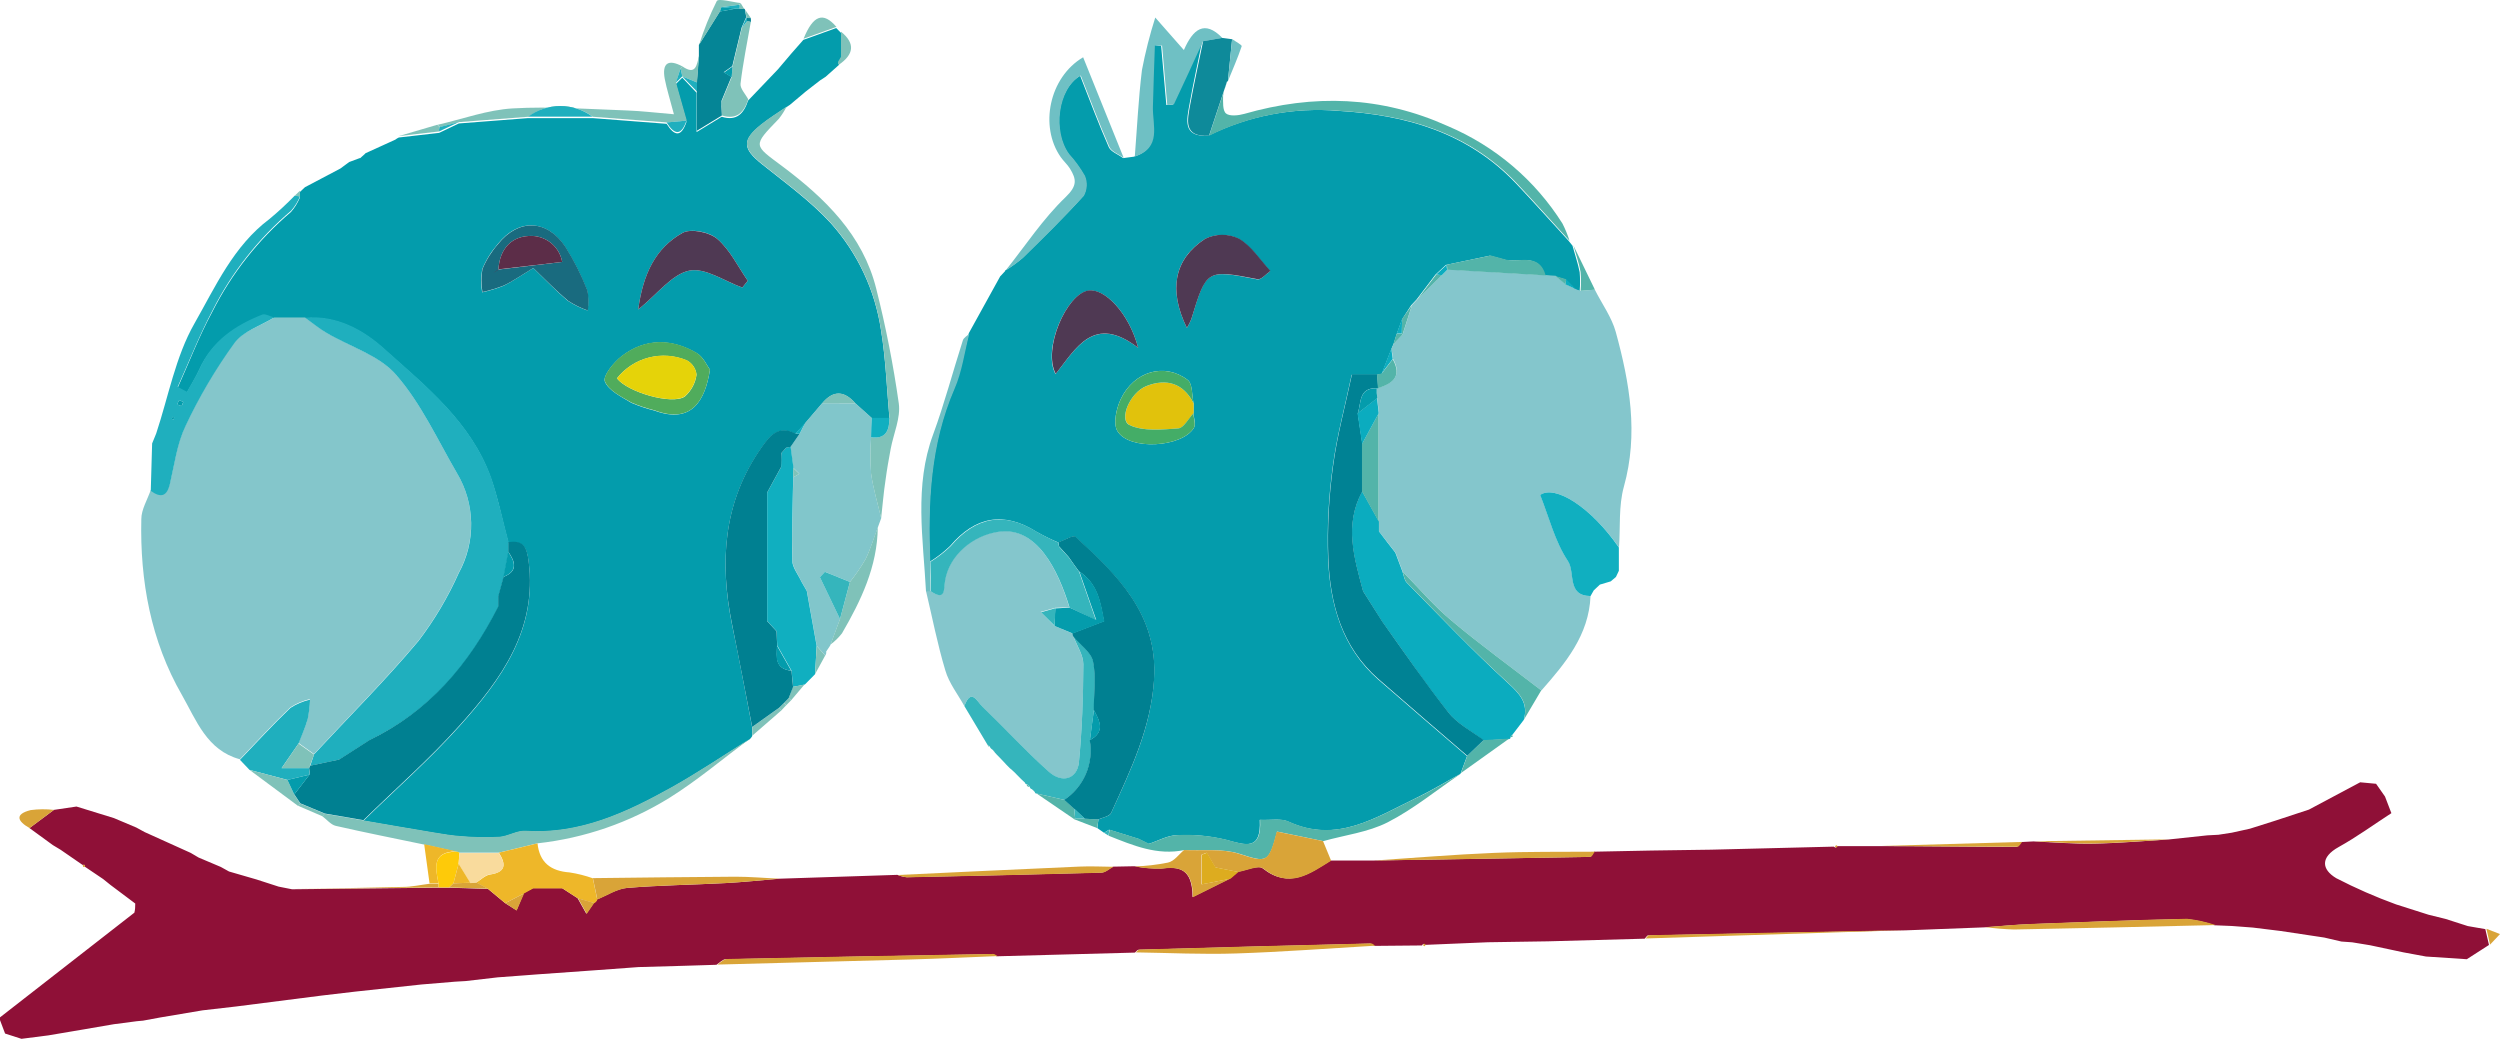 <svg width="154" height="64" viewBox="0 0 154 64" fill="none" xmlns="http://www.w3.org/2000/svg">
<g clip-path="url(#clip0)">
<path d="M51.69 3.989L50.857 4.731L50.518 4.951L49.636 5.636L48.658 6.458C48.593 6.506 48.525 6.55 48.455 6.59C47.926 6.954 47.375 7.288 46.877 7.688C45.691 8.646 45.744 9.16 46.926 10.109C48.376 11.268 49.91 12.376 51.157 13.729C52.822 15.581 53.904 17.88 54.269 20.34C54.564 22.128 54.626 23.956 54.789 25.766H53.705L52.7 24.866C52.012 24.061 51.32 24.026 50.633 24.866L49.605 26.074C49.403 26.289 49.196 26.513 48.993 26.724C47.97 26.201 47.446 26.82 46.917 27.572C44.554 30.924 44.312 34.601 45.096 38.489C45.537 40.593 45.925 42.697 46.335 44.806V45.346C46.294 45.415 46.245 45.479 46.189 45.535C44.576 46.541 42.994 47.609 41.341 48.536C38.559 50.082 35.699 51.418 32.367 51.203C31.842 51.172 31.304 51.532 30.767 51.572C29.988 51.611 29.207 51.598 28.43 51.532C27.853 51.493 27.276 51.396 26.703 51.299C25.266 51.062 23.824 50.807 22.387 50.561C24.371 48.62 26.469 46.783 28.316 44.718C30.872 41.867 33.098 38.814 32.565 34.614C32.45 33.709 32.239 33.296 31.313 33.437C30.956 32.119 30.692 30.744 30.233 29.448C29.012 26.017 26.213 23.794 23.622 21.487C22.365 20.358 20.703 19.427 18.773 19.607H16.873C16.635 19.55 16.353 19.374 16.168 19.449C14.484 20.112 13.052 21.074 12.271 22.801C12.051 23.284 11.764 23.741 11.504 24.211L10.936 23.912C11.645 22.339 12.258 20.723 13.082 19.203C14.27 16.85 15.919 14.759 17.931 13.052C18.158 12.79 18.341 12.494 18.473 12.174V11.826L18.786 11.532L20.968 10.381L21.51 9.981L22.158 9.74H22.189L22.484 9.476L22.511 9.441L24.353 8.602C24.419 8.549 24.492 8.505 24.569 8.47L27.051 8.185L28.267 7.605L32.53 7.275H36.497L41.063 7.627C41.548 8.404 41.967 8.461 42.288 7.508C42.068 6.732 41.849 5.954 41.632 5.175L42.029 4.784C42.324 5.096 42.623 5.404 42.91 5.716V8.136L44.457 7.192C45.378 7.477 45.824 6.994 46.079 6.199L47.917 4.275L48.746 3.299L49.486 2.456L51.51 1.727L51.809 2.03C51.809 2.544 51.809 3.062 51.809 3.58L51.646 3.875C51.651 3.916 51.667 3.955 51.69 3.989ZM39.313 19.067C40.521 18.091 41.389 16.896 42.456 16.672C43.435 16.47 44.629 17.322 45.727 17.713L46.062 17.296C45.453 16.417 44.968 15.394 44.184 14.717C43.695 14.278 42.553 14.063 42.042 14.348C40.384 15.275 39.613 16.883 39.313 19.067ZM32.851 16.51C33.614 17.243 34.258 17.924 34.972 18.526C35.354 18.773 35.763 18.976 36.193 19.128C36.261 18.72 36.253 18.303 36.17 17.898C35.806 16.959 35.353 16.058 34.817 15.205C33.68 13.5 31.921 13.448 30.656 15.042C30.255 15.504 29.931 16.028 29.7 16.593C29.62 17.061 29.62 17.54 29.7 18.008C30.151 17.908 30.593 17.772 31.022 17.604C31.56 17.344 32.032 17.006 32.851 16.51ZM43.734 22.774C43.562 22.546 43.333 21.997 42.923 21.755C41.38 20.855 39.772 20.819 38.313 21.931C37.815 22.309 37.123 23.161 37.259 23.499C37.488 24.066 38.286 24.444 38.899 24.817C39.361 25.015 39.839 25.175 40.327 25.296C42.602 26.135 43.435 24.685 43.734 22.774Z" fill="#039CAC"/>
<path d="M68.008 51.299L67.594 51.009C67.62 50.834 67.642 50.658 67.664 50.478C67.929 50.355 68.343 50.293 68.44 50.087C69.648 47.451 70.904 44.85 71.085 41.858C71.34 37.861 68.845 35.458 66.236 33.072C66.108 32.953 65.553 33.296 65.191 33.419C64.731 33.224 64.283 33.004 63.847 32.76C61.837 31.495 60.087 31.794 58.518 33.639C58.139 34.003 57.723 34.326 57.275 34.601C57.129 30.959 57.275 27.365 58.765 23.93C59.206 22.862 59.382 21.667 59.677 20.529L61.617 17.015L61.656 16.98L61.912 16.703V16.668C62.292 16.436 62.653 16.175 62.992 15.886C64.261 14.638 65.54 13.39 66.734 12.068C66.835 11.881 66.894 11.674 66.904 11.462C66.915 11.25 66.878 11.038 66.796 10.842C66.522 10.36 66.195 9.909 65.822 9.498C64.808 8.105 65.121 5.483 66.536 4.666C67.118 6.15 67.664 7.622 68.299 9.059C68.427 9.358 68.876 9.498 69.18 9.74L69.846 9.652C71.516 9.103 70.939 7.75 70.961 6.599C70.988 5.325 71.045 4.055 71.085 2.781L71.525 2.816L71.847 6.471L72.253 6.436C72.84 5.136 73.441 3.837 74.055 2.539C73.791 3.835 73.504 5.127 73.271 6.432C73.099 7.381 72.83 8.453 74.426 8.36C76.916 7.121 79.701 6.592 82.474 6.831C86.635 7.082 90.408 8.176 93.375 11.29C94.477 12.455 95.543 13.654 96.628 14.836L96.866 15.135C97.011 15.679 97.201 16.215 97.307 16.764C97.34 17.152 97.34 17.541 97.307 17.929C97.21 17.904 97.115 17.87 97.025 17.828C96.826 17.625 96.623 17.423 96.425 17.217L95.768 17.019L95.16 16.98C94.781 15.605 93.63 16.154 92.753 16.018L91.779 15.75L89.064 16.321L88.425 16.914L87.261 18.451L86.926 18.807L86.371 19.668C86.261 19.976 86.146 20.279 86.036 20.582L85.829 21.228C85.793 21.32 85.754 21.412 85.71 21.5L85.115 23.029L84.824 23.086H83.263C82.858 25.006 82.351 26.838 82.104 28.701C81.841 30.593 81.743 32.503 81.809 34.412C81.932 37.228 82.664 39.886 84.894 41.854C86.71 43.444 88.544 45.008 90.369 46.581L89.972 47.649L89.946 47.679C89.024 48.18 88.13 48.729 87.186 49.182C84.718 50.364 82.338 51.985 79.362 50.614C78.922 50.403 78.287 50.535 77.599 50.504C77.701 52.428 76.718 52.059 75.528 51.734C74.545 51.494 73.532 51.397 72.522 51.449C71.931 51.449 71.349 51.796 70.758 51.985L70.128 51.673L68.321 51.11L68.008 51.299ZM73.526 24.848C73.416 24.352 73.469 23.64 73.156 23.402C71.737 22.322 69.855 22.862 69.035 24.593C68.762 25.173 68.555 26.109 68.837 26.561C69.573 27.765 72.804 27.563 73.544 26.359C73.676 26.144 73.544 25.762 73.518 25.454L73.526 24.848ZM73.112 20.2C73.216 20.03 73.306 19.852 73.381 19.668C74.307 16.593 74.302 16.593 77.454 17.212C77.674 17.256 77.978 16.883 78.243 16.703C77.604 16.013 77.066 15.152 76.29 14.704C75.965 14.55 75.609 14.472 75.25 14.476C74.89 14.48 74.536 14.565 74.214 14.726C72.314 15.969 71.975 17.872 73.112 20.2ZM70.111 21.426C69.546 19.269 68.034 17.727 67.025 17.911C65.681 18.135 64.208 21.518 65.019 23.047C66.289 21.465 67.373 19.326 70.111 21.426Z" fill="#049CAC"/>
<path d="M8.331 55.657L6.797 54.506L6.356 54.151L5.236 53.395L5.201 53.276H5.082L3.738 52.349L3.257 52.059L1.816 51.009L3.319 49.889L4.712 49.683L7.017 50.394L8.392 50.974L8.908 51.255L11.747 52.538L12.232 52.824L13.602 53.404L14.109 53.685L15.806 54.177L17.164 54.616L17.988 54.779L27.002 54.682H27.659L30.061 54.757L31.119 55.635L31.82 56.075L32.261 55.011L32.82 54.708H34.623L35.58 55.328L36.117 56.286L36.58 55.613C36.624 55.593 36.664 55.564 36.696 55.528C36.728 55.492 36.752 55.449 36.765 55.403C37.383 55.157 37.986 54.748 38.621 54.695C40.64 54.528 42.672 54.506 44.7 54.397C45.793 54.339 46.903 54.221 47.974 54.129L55.278 53.891C55.459 53.965 55.649 54.013 55.842 54.036C59.84 53.953 63.838 53.865 67.836 53.751C68.083 53.751 68.321 53.514 68.563 53.386L69.886 53.36C70.423 53.465 70.969 53.512 71.517 53.5C72.605 53.364 73.456 53.465 73.46 55.258L75.761 54.115L76.233 53.702C76.762 53.619 77.498 53.263 77.784 53.492C79.398 54.761 80.654 53.83 81.959 53.008H84.603C89.046 52.938 93.49 52.863 97.933 52.784C98.021 52.784 98.105 52.573 98.193 52.464L101.719 52.393L105.421 52.34L112.963 52.152L113.065 52.222L113.14 52.121H115.784C118.592 52.121 121.404 52.165 124.216 52.169C124.309 52.169 124.406 51.976 124.498 51.87L125.257 51.831C126.495 51.884 127.743 51.993 128.981 51.967C130.52 51.941 132.067 51.804 133.587 51.712L135.976 51.457L136.651 51.422L137.475 51.295L138.59 51.049L140.146 50.557L142.231 49.871L145.387 48.189L146.366 48.281C146.551 48.545 146.731 48.808 146.917 49.068C147.044 49.41 147.177 49.748 147.309 50.091C146.229 50.79 145.184 51.554 144.06 52.178C142.936 52.802 142.994 53.549 143.915 54.098C145.106 54.713 146.335 55.252 147.595 55.71L149.596 56.347L150.646 56.606L152.016 57.046L153.096 57.234L153.321 58.21L151.955 59.088L149.442 58.922L148.063 58.667L145.995 58.227L144.898 58.047L144.232 57.999L143.174 57.753L140.49 57.349L138.775 57.138L137.488 57.041L136.422 56.997C135.85 56.804 135.259 56.674 134.658 56.611C131.463 56.677 128.272 56.804 125.08 56.927C124.133 56.962 123.189 57.059 122.242 57.125L117.393 57.309C112.104 57.412 106.814 57.516 101.525 57.621C101.454 57.621 101.388 57.753 101.318 57.823L95.345 57.986L91.651 58.043L87.768 58.205L87.667 58.139L87.596 58.24L84.661 58.267C84.573 58.219 84.489 58.126 84.401 58.126C79.649 58.243 74.896 58.369 70.141 58.504C70.062 58.504 69.987 58.618 69.912 58.68L61.387 58.908C61.304 58.86 61.215 58.772 61.127 58.776C55.653 58.87 50.18 58.974 44.708 59.088C44.514 59.088 44.325 59.312 44.131 59.431L42.139 59.493L39.335 59.572L36.642 59.769L33.116 60.02L32.371 60.077L30.665 60.204L28.686 60.433L28.025 60.472L25.962 60.644L21.889 61.083L19.795 61.329L14.563 61.997L12.47 62.238L9.86 62.678L8.816 62.871L8.432 62.906L7.017 63.091L4.452 63.53L2.975 63.78L1.322 63.991L0.313 63.666C0.194 63.35 0.075 63.029 -0.049 62.708L8.278 56.22C8.326 56.039 8.331 55.846 8.331 55.657Z" fill="#8F1037"/>
<path d="M16.891 19.554H18.79C19.231 19.866 19.672 20.218 20.113 20.49C21.558 21.342 23.361 21.874 24.393 23.069C25.931 24.826 26.945 27.071 28.144 29.127C28.697 30.054 28.999 31.108 29.019 32.187C29.039 33.266 28.777 34.331 28.258 35.277C27.597 36.764 26.764 38.169 25.777 39.464C23.745 41.885 21.497 44.13 19.341 46.449L18.385 45.764C18.579 45.259 18.826 44.767 18.953 44.248C19.032 43.857 19.079 43.461 19.095 43.062C18.665 43.16 18.256 43.333 17.887 43.572C16.811 44.6 15.806 45.698 14.775 46.77C12.747 46.225 12.091 44.362 11.209 42.816C9.292 39.486 8.617 35.787 8.705 31.982C8.705 31.381 9.08 30.788 9.283 30.19C9.891 30.629 10.279 30.546 10.464 29.751C10.746 28.547 10.905 27.273 11.429 26.179C12.269 24.393 13.274 22.688 14.431 21.087C14.973 20.402 16.08 20.068 16.891 19.554Z" fill="#84C6CB"/>
<path d="M97.078 17.814C97.168 17.857 97.263 17.89 97.36 17.916L98.241 17.845C98.682 18.724 99.281 19.537 99.533 20.455C100.388 23.578 100.939 26.724 100.031 29.979C99.7 31.165 99.819 32.474 99.731 33.727C98.016 31.258 95.795 29.839 94.882 30.489C95.433 31.881 95.795 33.366 96.593 34.561C97.06 35.269 96.504 36.692 97.977 36.718C97.875 39.126 96.438 40.843 94.948 42.535C93.102 41.111 91.215 39.741 89.43 38.247C88.337 37.333 87.407 36.231 86.406 35.216C86.256 34.825 86.106 34.434 85.965 34.043C85.622 33.603 85.278 33.164 84.938 32.725C84.938 32.523 84.938 32.316 84.938 32.114V25.437L84.833 24.51C84.833 24.308 84.806 24.101 84.797 23.899H84.885C85.816 23.613 86.384 23.143 85.802 22.093C85.776 21.883 85.745 21.654 85.719 21.461C85.763 21.373 85.802 21.281 85.838 21.188L86.406 20.591L86.988 18.776L87.323 18.421L88.817 16.94L89.161 16.598L95.222 16.949L95.83 16.988L96.447 17.503L97.078 17.814Z" fill="#84C6CC"/>
<path d="M59.404 43.493C59.003 42.768 58.461 42.087 58.232 41.296C57.747 39.688 57.429 38.036 57.041 36.402H57.319C58.245 37.026 58.113 36.283 58.201 35.747C58.461 34.157 59.937 32.953 61.511 32.734C63.83 32.404 65.147 35.04 65.87 37.408L64.989 37.443L64.107 37.694L64.962 38.559L66.069 39.025C66.077 39.1 66.1 39.173 66.135 39.24C66.346 39.807 66.739 40.369 66.734 40.931C66.734 42.948 66.655 44.964 66.461 46.968C66.364 48.009 65.421 48.286 64.592 47.534C63.19 46.26 61.886 44.898 60.528 43.554C60.193 43.216 59.823 42.346 59.404 43.493Z" fill="#84C6CC"/>
<path d="M52.7 24.843L53.705 25.744C53.705 26.144 53.674 26.539 53.661 26.939C53.608 27.68 53.608 28.425 53.661 29.166C53.789 30.098 54.071 31.007 54.282 31.921C54.216 32.11 54.146 32.299 54.075 32.488C53.828 33.142 53.634 33.806 53.321 34.443C53.035 34.934 52.714 35.403 52.36 35.848L50.818 35.225L50.509 35.554L51.748 38.133L51.166 39.701L51.131 39.78L50.893 40.136C50.9 40.179 50.898 40.223 50.889 40.265C50.879 40.307 50.861 40.347 50.835 40.382L50.311 39.789L49.703 36.402L49.372 35.827C49.174 35.387 48.816 34.948 48.803 34.508C48.764 32.808 48.834 31.104 48.865 29.404L49.24 29.184L48.865 28.819C48.808 28.38 48.746 27.941 48.689 27.523L49.257 26.724L49.61 26.038L50.637 24.835L52.7 24.843Z" fill="#81C6CB"/>
<path d="M85.952 34.043C86.098 34.434 86.248 34.825 86.393 35.216C86.477 35.444 86.499 35.734 86.658 35.892C88.703 37.966 90.708 40.079 92.855 42.043C93.613 42.733 94.155 43.295 93.869 44.34C93.626 44.657 93.384 44.969 93.146 45.285C93.12 45.297 93.098 45.316 93.081 45.339C93.064 45.362 93.053 45.389 93.049 45.417C93.051 45.43 93.05 45.444 93.046 45.457C93.042 45.47 93.036 45.482 93.027 45.492C93.018 45.503 93.008 45.511 92.995 45.517C92.983 45.523 92.97 45.526 92.956 45.527L91.392 45.614C90.642 45.039 89.743 44.582 89.188 43.857C87.755 42.06 86.472 40.149 85.132 38.282L83.96 36.415C83.409 34.372 82.783 32.33 83.912 30.265L84.943 32.119C84.943 32.325 84.943 32.532 84.943 32.734C85.282 33.177 85.609 33.612 85.952 34.043Z" fill="#0BACBF"/>
<path d="M16.891 19.554C16.058 20.068 14.973 20.402 14.436 21.136C13.279 22.736 12.274 24.441 11.434 26.227C10.909 27.321 10.751 28.595 10.469 29.799C10.284 30.599 9.896 30.678 9.287 30.238C9.314 29.263 9.345 28.288 9.371 27.317L9.622 26.702C10.376 24.426 10.812 21.97 11.98 19.923C13.272 17.656 14.383 15.148 16.604 13.487C17.147 13.036 17.665 12.556 18.156 12.051L18.482 12.095C18.35 12.415 18.167 12.711 17.94 12.973C15.928 14.68 14.279 16.771 13.091 19.124C12.285 20.644 11.654 22.26 10.945 23.833L11.513 24.132C11.773 23.662 12.06 23.205 12.28 22.722C13.06 20.995 14.484 20.033 16.177 19.37C16.371 19.321 16.653 19.497 16.891 19.554ZM11.293 24.76L11.037 24.65C11.002 24.734 10.918 24.839 10.945 24.901C10.971 24.962 11.099 24.98 11.183 25.015C11.231 24.94 11.258 24.848 11.293 24.76ZM10.623 25.678C10.603 25.718 10.591 25.761 10.588 25.806C10.588 25.806 10.654 25.832 10.689 25.845C10.71 25.806 10.724 25.762 10.729 25.718C10.729 25.718 10.663 25.691 10.623 25.678Z" fill="#1FAFBE"/>
<path d="M48.861 29.408C48.83 31.108 48.759 32.813 48.799 34.513C48.799 34.952 49.169 35.392 49.367 35.831L49.698 36.406L50.306 39.794C50.276 40.373 50.245 40.949 50.209 41.529L49.579 42.166L48.856 42.311C48.821 41.977 48.79 41.647 48.759 41.314C48.464 40.8 48.173 40.281 47.878 39.763L47.838 38.884L47.256 38.252C47.256 35.616 47.256 32.98 47.256 30.344L48.116 28.771C48.116 28.477 48.116 28.182 48.147 27.892L48.429 27.576C48.519 27.554 48.61 27.536 48.702 27.523C48.759 27.963 48.821 28.402 48.878 28.819L48.861 29.408Z" fill="#10AFC0"/>
<path d="M54.278 31.921C54.066 31.007 53.784 30.098 53.656 29.166C53.605 28.425 53.605 27.681 53.656 26.939C54.577 27.049 54.793 26.5 54.789 25.744C54.626 23.934 54.564 22.107 54.269 20.319C53.904 17.858 52.822 15.559 51.157 13.707C49.91 12.354 48.376 11.246 46.925 10.087C45.744 9.138 45.691 8.624 46.877 7.666C47.375 7.266 47.926 6.932 48.455 6.568C48.322 6.832 48.163 7.083 47.979 7.315C46.335 9.019 46.41 8.909 48.212 10.258C50.822 12.217 53.158 14.48 53.978 17.792C54.566 20.119 55.029 22.476 55.366 24.852C55.49 25.731 55.045 26.706 54.868 27.642C54.749 28.279 54.635 28.916 54.551 29.557C54.428 30.344 54.37 31.134 54.278 31.921Z" fill="#7FC2B9"/>
<path d="M22.383 50.535C23.82 50.781 25.261 51.036 26.698 51.273C27.271 51.37 27.849 51.466 28.426 51.506C29.203 51.572 29.983 51.585 30.762 51.545C31.3 51.506 31.838 51.145 32.362 51.176C35.694 51.392 38.555 50.056 41.336 48.51C42.998 47.583 44.581 46.515 46.185 45.509C44.55 46.722 42.989 48.048 41.266 49.129C38.792 50.668 36.002 51.632 33.103 51.95L30.722 52.525H28.298C28.239 52.483 28.168 52.462 28.095 52.464L26.121 52.024C24.309 51.646 22.489 51.286 20.681 50.873C20.382 50.803 20.135 50.486 19.862 50.285L19.994 50.126L22.383 50.535Z" fill="#7FC2B9"/>
<path d="M96.685 14.836C95.601 13.654 94.534 12.455 93.432 11.29C90.475 8.176 86.693 7.082 82.532 6.831C79.759 6.592 76.973 7.121 74.483 8.36L75.594 5.013C75.472 5.293 75.387 5.589 75.343 5.891C75.343 6.269 75.303 6.805 75.523 6.99C75.744 7.174 76.286 7.117 76.643 7.016C80.923 5.786 85.079 5.913 89.196 7.772C92.107 9.007 94.568 11.101 96.249 13.773C96.423 14.115 96.569 14.47 96.685 14.836Z" fill="#53B4A9"/>
<path d="M70.781 51.976C71.367 51.787 71.949 51.453 72.544 51.44C73.554 51.389 74.567 51.485 75.55 51.725C76.727 52.05 77.723 52.42 77.622 50.495C78.309 50.526 78.944 50.394 79.385 50.605C82.356 51.976 84.74 50.355 87.209 49.173C88.152 48.734 89.047 48.171 89.968 47.67C88.478 48.681 87.067 49.841 85.481 50.654C84.273 51.269 82.836 51.44 81.514 51.813L78.671 51.225C78.155 53.197 78.045 53.136 76.335 52.591C75.29 52.257 74.091 52.42 72.963 52.362C71.283 52.714 69.793 52.077 68.299 51.484C68.299 51.361 68.339 51.238 68.361 51.11L70.168 51.673L70.781 51.976Z" fill="#53B4A9"/>
<path d="M72.94 52.362C74.069 52.419 75.268 52.257 76.312 52.591C78.022 53.136 78.133 53.197 78.648 51.225L81.5 51.813L81.998 53.021C80.676 53.843 79.433 54.779 77.82 53.505C77.533 53.281 76.797 53.632 76.268 53.715L74.862 53.434C74.765 53.272 74.549 52.898 74.329 52.529L74.016 52.648V54.475L75.779 54.129L73.478 55.271C73.478 53.474 72.623 53.373 71.534 53.513C70.987 53.525 70.44 53.478 69.903 53.373C70.589 53.35 71.272 53.271 71.944 53.136C72.336 53.056 72.623 52.617 72.94 52.362Z" fill="#D9A438"/>
<path d="M59.404 43.493C59.823 42.346 60.193 43.216 60.528 43.541C61.886 44.859 63.173 46.247 64.592 47.521C65.421 48.277 66.355 47.996 66.461 46.954C66.655 44.951 66.725 42.935 66.734 40.918C66.734 40.356 66.346 39.794 66.135 39.227C66.576 39.732 67.228 40.184 67.343 40.747C67.541 41.705 67.391 42.737 67.387 43.734L67.14 45.593C67.266 46.292 67.184 47.014 66.905 47.668C66.625 48.322 66.16 48.88 65.566 49.274L63.86 48.883C63.847 48.886 63.832 48.885 63.819 48.882C63.805 48.878 63.793 48.872 63.782 48.863C63.771 48.854 63.762 48.843 63.756 48.831C63.75 48.818 63.746 48.805 63.746 48.791C63.694 48.721 63.632 48.66 63.561 48.611C63.527 48.603 63.496 48.585 63.473 48.559C63.45 48.533 63.436 48.5 63.433 48.466C63.379 48.405 63.318 48.35 63.252 48.303C63.224 48.306 63.195 48.297 63.173 48.279C63.151 48.261 63.136 48.235 63.133 48.206L62.908 47.996L62.829 47.916L62.608 47.693L62.525 47.605L62.287 47.385L62.216 47.332L61.969 47.082L61.912 47.016L61.687 46.779L61.608 46.695L61.388 46.471L61.299 46.374C61.256 46.3 61.201 46.233 61.136 46.177C61.053 46.131 60.99 46.056 60.96 45.966L60.845 45.904L59.404 43.493Z" fill="#35B5BC"/>
<path d="M97.968 36.718C96.496 36.692 97.051 35.269 96.584 34.561C95.786 33.366 95.425 31.881 94.874 30.489C95.799 29.839 98.021 31.258 99.722 33.727C99.722 34.205 99.722 34.68 99.722 35.159C99.661 35.286 99.599 35.413 99.542 35.541L99.22 35.813L98.554 36.011L98.175 36.367L97.977 36.718H97.968Z" fill="#10AFC0"/>
<path d="M69.22 9.727C68.92 9.502 68.471 9.344 68.339 9.046C67.708 7.609 67.162 6.137 66.575 4.652C65.16 5.474 64.848 8.097 65.861 9.485C66.235 9.896 66.561 10.347 66.835 10.829C66.918 11.025 66.955 11.237 66.944 11.449C66.933 11.661 66.875 11.868 66.774 12.055C65.579 13.373 64.301 14.625 63.032 15.873C62.693 16.162 62.332 16.423 61.952 16.655C63.164 15.135 64.248 13.478 65.641 12.143C66.368 11.444 66.315 11.049 65.91 10.386C65.751 10.131 65.513 9.924 65.341 9.678C64.019 7.789 64.623 4.767 66.721 3.528C67.563 5.61 68.391 7.671 69.22 9.727Z" fill="#6FC0C4"/>
<path d="M74.113 2.535C73.525 3.829 72.924 5.128 72.31 6.432L71.904 6.467L71.583 2.812L71.142 2.776C71.102 4.05 71.045 5.32 71.019 6.594C70.996 7.745 71.574 9.098 69.903 9.647C70.044 7.868 70.128 6.085 70.344 4.314C70.553 3.221 70.827 2.141 71.164 1.081L72.927 3.084C73.483 1.801 74.192 1.204 75.299 2.337L74.113 2.535Z" fill="#6FC0C4"/>
<path d="M30.731 52.525L33.111 51.95C33.235 53.136 33.931 53.658 35.091 53.742C35.577 53.817 36.055 53.938 36.519 54.102C36.611 54.541 36.699 54.981 36.792 55.42C36.778 55.466 36.754 55.509 36.722 55.545C36.69 55.582 36.651 55.611 36.607 55.631L35.606 55.345L34.65 54.726H32.847L32.292 55.029L31.123 55.635L30.066 54.757L29.338 54.366C29.62 54.194 29.881 53.926 30.176 53.874C31.19 53.72 31.172 53.224 30.731 52.525Z" fill="#EEB729"/>
<path d="M44.47 7.113L42.923 8.057V5.636V5.083C42.963 4.534 43.007 3.989 43.051 3.444V2.763L44.338 0.707L45.347 0.527H45.515H45.828L45.885 0.571C45.912 0.729 45.938 0.892 45.969 1.05L45.682 1.7C45.493 2.491 45.299 3.282 45.109 4.072L44.58 4.446L45.056 4.731L44.444 6.212V6.537L44.47 7.113Z" fill="#058596"/>
<path d="M41.645 5.092L42.306 7.429L41.081 7.543L36.514 7.192C35.942 6.765 35.246 6.535 34.531 6.535C33.816 6.535 33.12 6.765 32.547 7.192L28.285 7.521L27.095 7.833L26.958 7.688C28.497 7.332 30.044 6.766 31.582 6.678C33.927 6.541 36.294 6.726 38.635 6.805C39.516 6.836 40.398 6.946 41.513 7.038C41.27 6.111 41.072 5.496 40.949 4.863C40.772 3.897 41.151 3.616 42.037 4.09L41.923 4.213C41.826 4.503 41.729 4.797 41.645 5.092Z" fill="#7FC2B9"/>
<path d="M14.78 46.805C15.811 45.733 16.816 44.635 17.892 43.607C18.261 43.368 18.67 43.196 19.099 43.097C19.084 43.496 19.036 43.892 18.958 44.283C18.813 44.802 18.584 45.294 18.39 45.803L17.345 47.319H19.038C19.038 47.451 19.064 47.583 19.073 47.714L17.706 48.044L15.37 47.425L14.78 46.805Z" fill="#1FAFBE"/>
<path d="M44.188 59.418C44.382 59.299 44.572 59.08 44.766 59.075C50.24 58.955 55.713 58.851 61.185 58.763C61.273 58.763 61.361 58.847 61.445 58.895C59.682 58.965 57.919 59.053 56.155 59.102C52.171 59.207 48.177 59.317 44.188 59.418Z" fill="#D9A438"/>
<path d="M57.319 36.424H57.041C56.869 33.182 56.305 29.94 57.482 26.759C58.178 24.861 58.694 22.897 59.311 20.969C59.36 20.806 59.571 20.692 59.708 20.56C59.413 21.698 59.267 22.893 58.796 23.96C57.31 27.396 57.16 30.99 57.306 34.632C57.301 35.216 57.31 35.818 57.319 36.424Z" fill="#6FC0C4"/>
<path d="M74.113 2.535L75.276 2.337L75.898 2.416C75.81 3.295 75.726 4.147 75.638 5.013H75.585L74.474 8.36C72.861 8.453 73.152 7.381 73.319 6.432C73.562 5.114 73.848 3.822 74.113 2.535Z" fill="#0E8A9A"/>
<path d="M69.969 58.667C70.044 58.605 70.119 58.491 70.199 58.491C74.95 58.353 79.703 58.227 84.458 58.113C84.546 58.113 84.63 58.205 84.718 58.254C81.857 58.421 78.988 58.64 76.145 58.733C74.091 58.803 72.028 58.697 69.969 58.667Z" fill="#D9A438"/>
<path d="M101.375 57.81C101.446 57.74 101.512 57.608 101.582 57.608C106.872 57.494 112.161 57.39 117.451 57.296L101.375 57.81Z" fill="#D9A438"/>
<path d="M122.308 57.111C123.256 57.046 124.199 56.949 125.146 56.914C128.338 56.791 131.529 56.663 134.725 56.597C135.325 56.661 135.916 56.791 136.488 56.984C132.344 57.081 128.206 57.182 124.067 57.257C123.478 57.24 122.891 57.191 122.308 57.111Z" fill="#D9A438"/>
<path d="M93.873 44.332C94.16 43.286 93.617 42.724 92.859 42.034C90.713 40.079 88.707 37.966 86.662 35.884C86.503 35.725 86.481 35.444 86.397 35.207C87.398 36.222 88.328 37.325 89.421 38.238C91.206 39.732 93.093 41.103 94.94 42.526L93.873 44.332Z" fill="#53B4A9"/>
<path d="M98.241 52.464C98.153 52.573 98.069 52.78 97.981 52.784C93.538 52.866 89.095 52.941 84.652 53.008C87.112 52.846 89.567 52.639 92.026 52.538C94.098 52.45 96.17 52.481 98.241 52.464Z" fill="#D9A438"/>
<path d="M36.796 55.411C36.704 54.972 36.615 54.533 36.523 54.093C39.454 54.063 42.385 54.019 45.312 54.005C46.194 54.005 47.111 54.085 48.01 54.129C46.917 54.221 45.806 54.339 44.73 54.397C42.703 54.506 40.671 54.528 38.652 54.695C38.013 54.757 37.409 55.165 36.796 55.411Z" fill="#D9A438"/>
<path d="M68.59 53.395C68.347 53.522 68.109 53.751 67.862 53.76C63.865 53.874 59.867 53.962 55.869 54.045C55.675 54.022 55.485 53.973 55.305 53.9C59.034 53.724 62.763 53.544 66.492 53.382C67.21 53.351 67.889 53.386 68.59 53.395Z" fill="#D9A438"/>
<path d="M27.007 54.669L17.993 54.766C20.267 54.726 22.541 54.695 24.812 54.634C25.363 54.634 25.913 54.506 26.46 54.44H27.011C27.026 54.516 27.025 54.594 27.007 54.669Z" fill="#D9A438"/>
<path d="M124.565 51.862C124.472 51.967 124.375 52.165 124.283 52.16C121.471 52.16 118.658 52.134 115.851 52.112L124.565 51.862Z" fill="#D9A438"/>
<path d="M133.653 51.703C132.12 51.796 130.568 51.932 129.047 51.958C127.809 51.985 126.561 51.875 125.323 51.822L133.653 51.703Z" fill="#D9A438"/>
<path d="M51.161 39.701L51.743 38.133C51.949 37.374 52.153 36.613 52.356 35.849C52.709 35.403 53.031 34.934 53.317 34.443C53.625 33.819 53.824 33.125 54.071 32.488C54.044 34.9 53.044 36.986 51.867 39.012C51.664 39.272 51.427 39.505 51.161 39.701Z" fill="#7FC2B9"/>
<path d="M44.457 6.238C44.66 5.746 44.863 5.25 45.07 4.758L45.123 4.099C45.312 3.308 45.506 2.517 45.696 1.722L46.022 1.309C46.061 1.301 46.102 1.301 46.141 1.311C46.18 1.321 46.216 1.34 46.247 1.366C46.026 2.627 45.766 3.888 45.616 5.162C45.586 5.456 45.925 5.799 46.092 6.12C45.837 6.915 45.392 7.398 44.47 7.113C44.47 6.928 44.47 6.744 44.44 6.563C44.448 6.454 44.453 6.348 44.457 6.238Z" fill="#7FC2B9"/>
<path d="M14.612 62.005L19.844 61.338L14.612 62.005Z" fill="#D9A438"/>
<path d="M91.396 45.588L92.961 45.5L89.99 47.622L90.386 46.555L91.396 45.588Z" fill="#53B4A9"/>
<path d="M15.37 47.425L17.706 48.044C17.847 48.343 17.988 48.646 18.125 48.945L18.495 49.498L18.354 49.639L15.37 47.425Z" fill="#7FC2B9"/>
<path d="M27.011 54.418H26.46L26.129 52.002L28.104 52.441C26.592 52.477 26.826 53.461 27.011 54.418Z" fill="#EEB729"/>
<path d="M44.352 0.707L43.065 2.763C43.354 1.837 43.718 0.934 44.153 0.066C44.259 -0.119 45.123 0.136 45.639 0.189L45.537 0.294L44.44 0.439C44.404 0.526 44.374 0.616 44.352 0.707Z" fill="#7FC2B9"/>
<path d="M91.709 58.03L95.403 57.972L91.709 58.03Z" fill="#D9A438"/>
<path d="M105.488 52.34L101.785 52.393L105.488 52.34Z" fill="#D9A438"/>
<path d="M21.938 61.092L26.01 60.652L21.938 61.092Z" fill="#D9A438"/>
<path d="M61.643 17.006L59.704 20.521L61.643 17.006Z" fill="#6FC0C4"/>
<path d="M98.246 17.845L97.364 17.915C97.397 17.528 97.397 17.139 97.364 16.751C97.267 16.202 97.078 15.666 96.923 15.121L98.246 17.845Z" fill="#53B4A9"/>
<path d="M33.164 60.007L36.691 59.756L33.164 60.007Z" fill="#D9A438"/>
<path d="M39.393 59.559L42.196 59.479L39.393 59.559Z" fill="#D9A438"/>
<path d="M3.324 49.889L1.821 51.009C1.084 50.592 0.877 50.157 1.887 49.902C2.363 49.838 2.846 49.834 3.324 49.889Z" fill="#D9A438"/>
<path d="M63.86 48.883L65.566 49.274L66.183 49.823C66.183 50.017 66.21 50.21 66.227 50.403L66.17 50.46L63.86 48.883Z" fill="#53B4A9"/>
<path d="M9.909 62.673L12.518 62.234L9.909 62.673Z" fill="#D9A438"/>
<path d="M140.556 57.336L143.24 57.74L140.556 57.336Z" fill="#D9A438"/>
<path d="M51.523 1.656L49.499 2.385C50.095 0.927 50.707 0.707 51.523 1.656Z" fill="#7FC2B9"/>
<path d="M149.508 58.9L152.021 59.066L149.508 58.9Z" fill="#D9A438"/>
<path d="M4.5 63.539L7.066 63.099L4.5 63.539Z" fill="#D9A438"/>
<path d="M20.968 10.306L18.786 11.457L20.968 10.306Z" fill="#7FC2B9"/>
<path d="M7.022 50.394L4.716 49.683L7.022 50.394Z" fill="#D9A438"/>
<path d="M27.051 8.097L24.569 8.382L26.941 7.684L27.077 7.829C27.046 7.914 27.037 8.007 27.051 8.097Z" fill="#7FC2B9"/>
<path d="M75.638 5.004C75.726 4.125 75.81 3.273 75.898 2.407C76.105 2.557 76.511 2.768 76.489 2.847C76.242 3.576 75.929 4.292 75.638 5.004Z" fill="#6FC0C4"/>
<path d="M153.387 58.188L153.163 57.213L154 57.538C153.793 57.753 153.603 57.973 153.387 58.188Z" fill="#D9A438"/>
<path d="M146.062 58.214L148.129 58.654L146.062 58.214Z" fill="#D9A438"/>
<path d="M46.339 45.32C46.339 45.14 46.339 44.96 46.339 44.78L47.997 43.598L48.138 43.756L46.339 45.32Z" fill="#7FC2B9"/>
<path d="M142.297 49.863L140.212 50.548L142.297 49.863Z" fill="#D9A438"/>
<path d="M149.663 56.338L147.662 55.693L149.663 56.338Z" fill="#D9A438"/>
<path d="M30.714 60.191L32.419 60.064L30.714 60.191Z" fill="#D9A438"/>
<path d="M43.064 3.444C43.02 3.989 42.976 4.534 42.936 5.079L42.028 4.705L41.923 4.213L42.037 4.09C42.888 4.679 42.914 3.967 43.064 3.444Z" fill="#7FC2B9"/>
<path d="M24.353 8.514L22.511 9.353L24.353 8.514Z" fill="#7FC2B9"/>
<path d="M51.805 3.501C51.805 2.983 51.805 2.465 51.805 1.951C52.722 2.693 52.576 3.365 51.673 3.989C51.652 3.962 51.637 3.931 51.629 3.897C51.621 3.864 51.621 3.829 51.629 3.796L51.805 3.501Z" fill="#7FC2B9"/>
<path d="M1.371 64L3.024 63.789L1.371 64Z" fill="#D9A438"/>
<path d="M17.168 54.603L15.811 54.164L17.168 54.603Z" fill="#D9A438"/>
<path d="M152.082 57.01L150.712 56.571L152.082 57.01Z" fill="#D9A438"/>
<path d="M137.554 57.01L138.842 57.107L137.554 57.01Z" fill="#D9A438"/>
<path d="M50.209 41.524C50.245 40.944 50.275 40.369 50.306 39.789L50.831 40.382L50.209 41.524Z" fill="#7FC2B9"/>
<path d="M0 62.722C0.123 63.042 0.242 63.363 0.361 63.679C0.242 63.354 0.119 63.038 0 62.722Z" fill="#D9A438"/>
<path d="M67.651 50.478C67.651 50.658 67.607 50.834 67.581 51.009L66.157 50.46L66.214 50.403L66.818 50.434L67.651 50.478Z" fill="#53B4A9"/>
<path d="M19.87 50.285L18.354 49.634L18.495 49.498L20.003 50.126L19.87 50.285Z" fill="#7FC2B9"/>
<path d="M146.432 48.272L145.453 48.18L146.432 48.272Z" fill="#D9A438"/>
<path d="M138.656 51.04L137.541 51.286L138.656 51.04Z" fill="#D9A438"/>
<path d="M48.759 3.22L47.93 4.195L48.759 3.22Z" fill="#7FC2B9"/>
<path d="M48.658 6.436L49.636 5.614L48.658 6.436Z" fill="#7FC2B9"/>
<path d="M136.717 51.413L136.042 51.449L136.717 51.413Z" fill="#D9A438"/>
<path d="M144.298 57.986L144.964 58.034L144.298 57.986Z" fill="#D9A438"/>
<path d="M147.375 50.082C147.243 49.74 147.11 49.401 146.983 49.059L147.375 50.082Z" fill="#D9A438"/>
<path d="M48.834 42.311L49.557 42.166L48.733 43.137L48.583 43.005L48.834 42.311Z" fill="#7FC2B9"/>
<path d="M28.073 60.459L28.734 60.42L28.073 60.459Z" fill="#D9A438"/>
<path d="M8.912 51.255L8.397 50.974L8.912 51.255Z" fill="#D9A438"/>
<path d="M8.331 55.657C8.331 55.846 8.331 56.04 8.331 56.228C8.326 56.035 8.331 55.846 8.331 55.657Z" fill="#D9A438"/>
<path d="M6.383 54.151L6.823 54.506L6.383 54.151Z" fill="#D9A438"/>
<path d="M3.262 52.059L3.742 52.349L3.262 52.059Z" fill="#D9A438"/>
<path d="M12.236 52.824L11.751 52.538L12.236 52.824Z" fill="#D9A438"/>
<path d="M8.481 62.902L8.864 62.867L8.481 62.902Z" fill="#D9A438"/>
<path d="M14.114 53.685L13.607 53.404L14.114 53.685Z" fill="#D9A438"/>
<path d="M98.545 36.011L99.211 35.813L98.545 36.011Z" fill="#84C6CC"/>
<path d="M45.982 1.072C45.951 0.914 45.925 0.751 45.898 0.593L46.242 1.098C46.199 1.112 46.154 1.116 46.109 1.112C46.065 1.107 46.022 1.094 45.982 1.072Z" fill="#7FC2B9"/>
<path d="M9.622 26.697L9.371 27.312L9.622 26.697Z" fill="#84C6CB"/>
<path d="M22.158 9.665L21.51 9.907L22.158 9.665Z" fill="#7FC2B9"/>
<path d="M68.343 51.102C68.321 51.229 68.299 51.352 68.281 51.475C68.189 51.418 68.096 51.361 68.008 51.299L68.343 51.102Z" fill="#35B5BC"/>
<path d="M18.482 12.099L18.156 12.055L18.473 11.752C18.473 11.866 18.477 11.98 18.482 12.099Z" fill="#7FC2B9"/>
<path d="M22.484 9.388L22.189 9.652L22.484 9.388Z" fill="#7FC2B9"/>
<path d="M63.56 48.611C63.632 48.66 63.694 48.721 63.746 48.791L63.56 48.611Z" fill="#53B4A9"/>
<path d="M63.243 48.303C63.309 48.35 63.37 48.405 63.424 48.466C63.401 48.472 63.376 48.472 63.352 48.466C63.329 48.461 63.307 48.449 63.289 48.433C63.272 48.417 63.258 48.397 63.25 48.374C63.242 48.351 63.239 48.327 63.243 48.303Z" fill="#53B4A9"/>
<path d="M62.908 47.996L63.133 48.206L62.908 47.996Z" fill="#53B4A9"/>
<path d="M99.533 35.541C99.59 35.413 99.652 35.286 99.713 35.159C99.652 35.286 99.59 35.413 99.533 35.541Z" fill="#84C6CC"/>
<path d="M62.609 47.693L62.829 47.916L62.609 47.693Z" fill="#53B4A9"/>
<path d="M62.287 47.385L62.525 47.605L62.287 47.385Z" fill="#53B4A9"/>
<path d="M50.518 4.929L50.857 4.709L50.518 4.929Z" fill="#7FC2B9"/>
<path d="M61.969 47.082L62.216 47.332L61.969 47.082Z" fill="#53B4A9"/>
<path d="M61.687 46.779L61.912 47.016L61.687 46.779Z" fill="#53B4A9"/>
<path d="M87.654 58.227L87.724 58.126L87.826 58.192L87.759 58.293L87.654 58.227Z" fill="#D9A438"/>
<path d="M61.388 46.467L61.608 46.691L61.388 46.467Z" fill="#53B4A9"/>
<path d="M61.136 46.177C61.201 46.233 61.257 46.3 61.3 46.374L61.136 46.177Z" fill="#53B4A9"/>
<path d="M60.845 45.904L60.96 45.966L60.88 45.983L60.845 45.904Z" fill="#53B4A9"/>
<path d="M45.982 1.072C46.022 1.094 46.065 1.107 46.109 1.112C46.154 1.116 46.199 1.112 46.242 1.098C46.267 1.186 46.267 1.279 46.242 1.366C46.212 1.34 46.176 1.321 46.137 1.311C46.098 1.301 46.057 1.301 46.017 1.309C46.022 1.23 46.008 1.15 45.978 1.076L45.982 1.072Z" fill="#058596"/>
<path d="M61.921 16.694L61.665 16.971L61.921 16.694Z" fill="#6FC0C4"/>
<path d="M50.901 40.136L51.139 39.78L50.901 40.136Z" fill="#7FC2B9"/>
<path d="M5.095 53.281L5.214 53.276L5.245 53.39L5.122 53.404L5.095 53.281Z" fill="#D9A438"/>
<path d="M97.968 36.718L98.166 36.367L97.968 36.718Z" fill="#84C6CC"/>
<path d="M45.841 0.549H45.533C45.552 0.513 45.563 0.472 45.563 0.431C45.563 0.389 45.552 0.348 45.533 0.312L45.634 0.206C45.705 0.312 45.775 0.431 45.841 0.549Z" fill="#7FC2B9"/>
<path d="M93.053 45.408C93.058 45.38 93.069 45.353 93.085 45.33C93.102 45.307 93.124 45.289 93.15 45.276L93.181 45.395L93.053 45.408Z" fill="#53B4A9"/>
<path d="M48.433 43.44L48.133 43.756L47.992 43.598L48.292 43.304L48.433 43.44Z" fill="#7FC2B9"/>
<path d="M48.733 43.137L48.433 43.44L48.292 43.304L48.583 43.005L48.733 43.137Z" fill="#7FC2B9"/>
<path d="M113.201 52.121L113.131 52.222L113.03 52.151L113.104 52.059L113.201 52.121Z" fill="#D9A438"/>
<path d="M19.346 46.467C21.501 44.147 23.754 41.902 25.781 39.482C26.768 38.187 27.601 36.782 28.263 35.295C28.782 34.348 29.044 33.283 29.024 32.205C29.004 31.126 28.702 30.071 28.148 29.145C26.949 27.088 25.944 24.861 24.397 23.086C23.366 21.891 21.563 21.36 20.117 20.507C19.65 20.235 19.236 19.884 18.795 19.572C20.726 19.387 22.387 20.319 23.643 21.448C26.213 23.754 29.012 25.977 30.255 29.408C30.696 30.704 30.978 32.066 31.335 33.397C31.335 33.59 31.335 33.788 31.335 33.986L31.04 35.536C30.93 35.932 30.824 36.332 30.714 36.727V37.351C28.951 40.923 26.451 43.813 22.78 45.588L20.911 46.788L19.112 47.17L19.346 46.467Z" fill="#1FAFBE"/>
<path d="M19.09 47.17L20.888 46.788L22.757 45.588C26.407 43.831 28.897 40.923 30.691 37.351V36.727C30.802 36.332 30.907 35.932 31.018 35.536C31.939 35.172 31.723 34.596 31.313 33.986C31.313 33.788 31.313 33.59 31.313 33.397C32.239 33.256 32.45 33.669 32.565 34.574C33.098 38.788 30.872 41.841 28.316 44.679C26.469 46.743 24.371 48.58 22.387 50.522L20.007 50.113L18.499 49.485L18.129 48.931L19.077 47.701C19.077 47.569 19.055 47.438 19.042 47.306C19.055 47.259 19.071 47.214 19.09 47.17Z" fill="#008091"/>
<path d="M48.583 43.005L48.292 43.304L47.992 43.598L46.335 44.78C45.925 42.671 45.52 40.567 45.096 38.462C44.312 34.592 44.554 30.897 46.917 27.545C47.446 26.794 47.97 26.175 48.993 26.697C49.079 26.714 49.166 26.724 49.253 26.728L48.697 27.528C48.606 27.541 48.514 27.558 48.424 27.58L48.142 27.897C48.142 28.191 48.142 28.485 48.111 28.775L47.252 30.348C47.252 32.984 47.252 35.62 47.252 38.256L47.834 38.889L47.873 39.767C47.829 40.479 47.732 41.212 48.755 41.318C48.786 41.652 48.817 41.981 48.852 42.315L48.583 43.005Z" fill="#008091"/>
<path d="M39.313 19.067C39.613 16.87 40.384 15.275 42.042 14.348C42.553 14.063 43.695 14.3 44.184 14.717C44.968 15.394 45.453 16.417 46.062 17.296L45.727 17.713C44.629 17.322 43.434 16.47 42.456 16.672C41.389 16.896 40.521 18.091 39.313 19.067Z" fill="#4F3953"/>
<path d="M32.851 16.51C32.032 17.006 31.56 17.344 31.04 17.586C30.61 17.755 30.168 17.89 29.718 17.99C29.638 17.522 29.638 17.044 29.718 16.576C29.951 16.016 30.274 15.498 30.674 15.042C31.939 13.452 33.698 13.5 34.835 15.205C35.37 16.058 35.824 16.959 36.188 17.898C36.271 18.303 36.278 18.72 36.21 19.128C35.781 18.976 35.371 18.773 34.989 18.526C34.258 17.911 33.614 17.243 32.851 16.51ZM30.687 16.606L34.632 16.136C34.554 15.7 34.329 15.303 33.994 15.011C33.659 14.72 33.234 14.551 32.79 14.533C31.529 14.502 30.775 15.31 30.7 16.624L30.374 16.839L30.687 16.606Z" fill="#196B7F"/>
<path d="M43.734 22.774C43.435 24.685 42.602 26.135 40.327 25.278C39.839 25.157 39.361 24.997 38.899 24.799C38.286 24.444 37.488 24.066 37.259 23.482C37.123 23.143 37.815 22.291 38.313 21.913C39.772 20.802 41.398 20.837 42.923 21.738C43.333 21.997 43.562 22.546 43.734 22.774ZM38.004 23.306C38.635 24.141 41.398 24.966 42.187 24.426C42.58 24.078 42.835 23.601 42.906 23.082C42.885 22.898 42.82 22.723 42.716 22.57C42.612 22.417 42.473 22.291 42.311 22.203C41.571 21.891 40.748 21.829 39.97 22.029C39.192 22.228 38.501 22.677 38.004 23.306Z" fill="#50AC5C"/>
<path d="M32.529 7.187C33.102 6.761 33.798 6.53 34.513 6.53C35.228 6.53 35.924 6.761 36.497 7.187H32.529Z" fill="#1FAFBE"/>
<path d="M54.789 25.744C54.789 26.5 54.578 27.062 53.656 26.939C53.656 26.539 53.687 26.144 53.705 25.744H54.789Z" fill="#10AFC0"/>
<path d="M52.7 24.843H50.633C51.342 24.004 52.012 24.061 52.7 24.843Z" fill="#7FC2B9"/>
<path d="M41.063 7.543L42.289 7.429C41.967 8.378 41.548 8.321 41.063 7.543Z" fill="#1FAFBE"/>
<path d="M27.051 8.097C27.037 8.007 27.046 7.914 27.077 7.829L28.267 7.517L27.051 8.097Z" fill="#1FAFBE"/>
<path d="M42.028 4.705L42.936 5.079V5.636C42.623 5.325 42.324 5.017 42.028 4.705Z" fill="#1FAFBE"/>
<path d="M41.923 4.209L42.029 4.701L41.632 5.092L41.923 4.209Z" fill="#1FAFBE"/>
<path d="M49.253 26.728C49.165 26.724 49.078 26.714 48.993 26.697C49.195 26.478 49.403 26.258 49.605 26.047C49.486 26.258 49.372 26.5 49.253 26.728Z" fill="#10AFC0"/>
<path d="M51.805 3.501L51.646 3.796L51.805 3.501Z" fill="#1FAFBE"/>
<path d="M67.651 50.478L66.818 50.434L66.17 49.823L65.553 49.274C66.147 48.88 66.612 48.322 66.892 47.668C67.171 47.014 67.253 46.292 67.127 45.593C68.083 45.087 67.748 44.415 67.374 43.734C67.374 42.737 67.528 41.705 67.329 40.747C67.215 40.184 66.545 39.732 66.122 39.227C66.087 39.16 66.064 39.087 66.056 39.011L67.999 38.265C67.792 37.136 67.629 35.954 66.457 35.189C66.245 34.904 66.038 34.614 65.831 34.311L65.231 33.647C65.231 33.568 65.231 33.485 65.2 33.401C65.562 33.278 66.117 32.936 66.245 33.054C68.841 35.427 71.336 37.83 71.094 41.841C70.904 44.833 69.648 47.433 68.449 50.069C68.343 50.293 67.929 50.355 67.651 50.478Z" fill="#008091"/>
<path d="M91.396 45.588L90.386 46.555C88.562 44.982 86.728 43.418 84.912 41.828C82.664 39.859 81.932 37.202 81.826 34.386C81.76 32.477 81.859 30.566 82.122 28.674C82.369 26.812 82.876 24.98 83.281 23.06H84.841L84.894 23.912H84.806C83.682 23.881 83.859 24.817 83.638 25.459C83.731 26.087 83.828 26.715 83.92 27.343C83.92 28.319 83.92 29.294 83.92 30.269C82.792 32.325 83.418 34.368 83.969 36.42L85.146 38.282C86.468 40.149 87.79 42.06 89.201 43.857C89.747 44.573 90.647 45.03 91.396 45.588Z" fill="#008294"/>
<path d="M73.112 20.2C71.975 17.872 72.314 15.969 74.232 14.713C74.553 14.552 74.907 14.467 75.267 14.463C75.627 14.459 75.983 14.537 76.308 14.691C77.084 15.13 77.63 16.009 78.26 16.69C77.996 16.87 77.692 17.243 77.472 17.199C74.32 16.593 74.324 16.593 73.381 19.668C73.306 19.852 73.216 20.03 73.112 20.2Z" fill="#4F3953"/>
<path d="M70.111 21.426C67.373 19.317 66.289 21.456 65.033 23.029C64.222 21.5 65.694 18.117 67.038 17.893C68.034 17.735 69.546 19.277 70.111 21.426Z" fill="#4F3953"/>
<path d="M65.213 33.432C65.213 33.516 65.213 33.599 65.244 33.678C65.443 33.902 65.645 34.117 65.844 34.342C66.051 34.627 66.258 34.917 66.47 35.22C66.756 36.042 67.038 36.859 67.51 38.203L65.888 37.43C65.165 35.062 63.847 32.426 61.529 32.756C59.955 32.975 58.478 34.179 58.218 35.769C58.13 36.305 58.262 37.048 57.337 36.424C57.337 35.818 57.337 35.216 57.315 34.61C57.763 34.334 58.179 34.012 58.558 33.647C60.127 31.807 61.877 31.508 63.887 32.769C64.317 33.014 64.759 33.235 65.213 33.432Z" fill="#35B5BC"/>
<path d="M73.527 24.848V25.454C73.218 25.779 72.927 26.363 72.592 26.39C71.583 26.46 70.428 26.588 69.577 26.179C68.921 25.858 69.577 24.18 70.64 23.776C71.843 23.302 72.897 23.591 73.527 24.848Z" fill="#E1C20C"/>
<path d="M73.527 24.848C72.896 23.591 71.843 23.302 70.631 23.776C69.591 24.18 68.912 25.858 69.569 26.179C70.419 26.588 71.574 26.46 72.584 26.39C72.918 26.363 73.209 25.779 73.518 25.454C73.518 25.762 73.677 26.144 73.544 26.359C72.799 27.563 69.577 27.765 68.837 26.561C68.555 26.122 68.762 25.173 69.035 24.593C69.855 22.862 71.737 22.322 73.156 23.402C73.469 23.622 73.417 24.352 73.527 24.848Z" fill="#44AD67"/>
<path d="M95.213 16.966L89.148 16.615C89.148 16.514 89.148 16.409 89.117 16.308L91.832 15.736L92.806 16.004C93.684 16.154 94.834 15.591 95.213 16.966Z" fill="#53B4A9"/>
<path d="M84.877 23.916L84.824 23.064L85.115 23.007L85.794 22.128C86.376 23.183 85.807 23.622 84.877 23.916Z" fill="#53B4A9"/>
<path d="M88.808 16.958L87.314 18.438L88.478 16.901L88.808 16.958Z" fill="#53B4A9"/>
<path d="M86.979 18.79L86.397 20.604L86.349 20.56L86.371 19.642L86.979 18.79Z" fill="#53B4A9"/>
<path d="M85.793 22.111L85.115 22.989L85.71 21.461C85.723 21.689 85.767 21.9 85.793 22.111Z" fill="#0BACBF"/>
<path d="M92.806 16.004L91.832 15.736L92.806 16.004Z" fill="#0BACBF"/>
<path d="M96.438 17.52L95.821 17.006L96.478 17.204L96.438 17.52Z" fill="#53B4A9"/>
<path d="M86.397 20.608L85.829 21.206C85.899 20.991 85.966 20.767 86.036 20.56H86.349L86.397 20.608Z" fill="#53B4A9"/>
<path d="M88.809 16.958L88.478 16.901L89.117 16.308C89.117 16.409 89.117 16.514 89.148 16.615L88.809 16.958Z" fill="#0BACBF"/>
<path d="M96.439 17.52L96.478 17.204C96.677 17.41 96.879 17.612 97.078 17.814L96.439 17.52Z" fill="#0BACBF"/>
<path d="M86.349 20.547H86.036C86.146 20.244 86.261 19.941 86.371 19.633C86.362 19.954 86.358 20.261 86.349 20.547Z" fill="#0BACBF"/>
<path d="M70.781 51.976L70.15 51.664L70.781 51.976Z" fill="#35B5BC"/>
<path d="M75.801 54.129L74.038 54.475V52.648L74.351 52.529C74.571 52.898 74.792 53.272 74.884 53.434L76.29 53.715L75.801 54.129Z" fill="#DDAC1F"/>
<path d="M27.011 54.418C26.826 53.461 26.592 52.477 28.104 52.464C28.177 52.462 28.248 52.483 28.307 52.525C28.285 52.753 28.267 52.964 28.25 53.21L27.932 54.41L27.663 54.669H27.007C27.028 54.587 27.029 54.501 27.011 54.418Z" fill="#FECA09"/>
<path d="M27.663 54.669L27.932 54.41L28.968 54.379L29.338 54.353L30.066 54.744L27.663 54.669Z" fill="#D9A438"/>
<path d="M35.606 55.337L36.607 55.622L36.144 56.294L35.606 55.337Z" fill="#D9A438"/>
<path d="M31.123 55.635L32.292 55.029C32.133 55.385 31.979 55.736 31.824 56.092L31.123 55.635Z" fill="#D9A438"/>
<path d="M19.09 47.17C19.069 47.218 19.051 47.268 19.037 47.319H17.345L18.389 45.803L19.346 46.484L19.09 47.17Z" fill="#7FC2B9"/>
<path d="M83.898 30.273C83.898 29.298 83.898 28.323 83.898 27.348C84.242 26.715 84.586 26.087 84.925 25.454V32.132L83.898 30.273Z" fill="#53B4A9"/>
<path d="M84.93 25.454C84.59 26.087 84.246 26.715 83.903 27.348C83.81 26.719 83.713 26.091 83.621 25.463L84.824 24.527L84.93 25.454Z" fill="#0BACBF"/>
<path d="M84.841 24.527L83.638 25.463C83.859 24.822 83.682 23.886 84.806 23.917C84.797 24.119 84.811 24.325 84.841 24.527Z" fill="#049CAC"/>
<path d="M85.952 34.043C85.609 33.603 85.265 33.164 84.925 32.725C85.282 33.177 85.609 33.612 85.952 34.043Z" fill="#53B4A9"/>
<path d="M65.888 37.43L67.528 38.186C67.056 36.841 66.774 36.024 66.487 35.203C67.66 35.954 67.81 37.136 68.03 38.278L66.086 39.025L64.962 38.559C64.962 38.199 64.993 37.839 65.006 37.478L65.888 37.43Z" fill="#049CAC"/>
<path d="M65.006 37.465C65.006 37.825 64.98 38.186 64.962 38.546L64.125 37.715L65.006 37.465Z" fill="#35B5BC"/>
<path d="M52.356 35.848C52.153 36.613 51.949 37.374 51.743 38.133L50.505 35.554L50.813 35.225L52.356 35.848Z" fill="#35B5BC"/>
<path d="M48.861 29.408V28.824L49.235 29.188L48.861 29.408Z" fill="#7FC2B9"/>
<path d="M49.698 36.402L49.367 35.826L49.698 36.402Z" fill="#7FC2B9"/>
<path d="M85.124 38.278L83.96 36.415L85.124 38.278Z" fill="#039CAC"/>
<path d="M11.293 24.76C11.258 24.848 11.222 24.931 11.183 25.015C11.099 24.98 10.967 24.962 10.945 24.901C10.923 24.839 11.002 24.734 11.037 24.65L11.293 24.76Z" fill="#039CAC"/>
<path d="M10.623 25.678C10.663 25.678 10.729 25.704 10.729 25.718C10.724 25.762 10.71 25.805 10.689 25.845C10.654 25.845 10.588 25.819 10.588 25.806C10.591 25.761 10.603 25.718 10.623 25.678Z" fill="#039CAC"/>
<path d="M48.737 41.314C47.714 41.208 47.811 40.474 47.855 39.763C48.151 40.281 48.442 40.8 48.737 41.314Z" fill="#039CAC"/>
<path d="M47.239 30.353L48.098 28.78L47.239 30.353Z" fill="#039CAC"/>
<path d="M47.816 38.875L47.234 38.243L47.816 38.875Z" fill="#039CAC"/>
<path d="M48.129 27.897L48.411 27.58L48.129 27.897Z" fill="#039CAC"/>
<path d="M29.338 54.374L28.968 54.401L28.25 53.232C28.25 53.004 28.285 52.793 28.307 52.547H30.731C31.172 53.245 31.172 53.742 30.176 53.865C29.881 53.904 29.621 54.181 29.338 54.374Z" fill="#F9DB9D"/>
<path d="M67.387 43.734C67.761 44.415 68.096 45.087 67.14 45.593C67.21 44.973 67.307 44.354 67.387 43.734Z" fill="#049CAC"/>
<path d="M45.123 4.099L45.07 4.758L44.594 4.472L45.123 4.099Z" fill="#039CAC"/>
<path d="M45.537 0.294C45.557 0.331 45.567 0.372 45.567 0.413C45.567 0.454 45.557 0.495 45.537 0.532H45.365L44.444 0.444L45.537 0.294Z" fill="#1FAFBE"/>
<path d="M44.44 0.439L45.361 0.527L44.351 0.707C44.374 0.616 44.404 0.526 44.44 0.439Z" fill="#039CAC"/>
<path d="M45.982 1.076C46.013 1.15 46.026 1.23 46.022 1.309L45.696 1.722L45.982 1.076Z" fill="#1FAFBE"/>
<path d="M44.457 6.238C44.457 6.348 44.457 6.454 44.457 6.563C44.448 6.454 44.453 6.348 44.457 6.238Z" fill="#039CAC"/>
<path d="M19.073 47.714L18.125 48.944C17.988 48.646 17.847 48.343 17.706 48.044L19.073 47.714Z" fill="#039CAC"/>
<path d="M66.183 49.823L66.831 50.434L66.227 50.403C66.21 50.21 66.196 50.017 66.183 49.823Z" fill="#35B5BC"/>
<path d="M22.758 45.588L20.889 46.788L22.758 45.588Z" fill="#039CAC"/>
<path d="M31.304 33.986C31.714 34.596 31.93 35.172 31.009 35.536C31.106 35.018 31.203 34.5 31.304 33.986Z" fill="#039CAC"/>
<path d="M30.7 16.624C30.775 15.306 31.529 14.502 32.789 14.533C33.234 14.551 33.659 14.72 33.994 15.011C34.329 15.303 34.554 15.7 34.632 16.136L30.687 16.593L30.7 16.624Z" fill="#5C2D48"/>
<path d="M30.687 16.593L30.374 16.826L30.701 16.611L30.687 16.593Z" fill="#5C2D48"/>
<path d="M38.004 23.306C38.499 22.674 39.19 22.223 39.968 22.021C40.746 21.82 41.569 21.879 42.311 22.19C42.473 22.278 42.612 22.404 42.716 22.557C42.82 22.71 42.885 22.885 42.906 23.069C42.835 23.588 42.58 24.065 42.187 24.413C41.398 24.966 38.635 24.141 38.004 23.306Z" fill="#E5D309"/>
<path d="M65.844 34.342C65.645 34.122 65.442 33.902 65.244 33.678L65.844 34.342Z" fill="#049CAC"/>
<path d="M28.25 53.21L28.968 54.379L27.932 54.41L28.25 53.21Z" fill="#EEB729"/>
</g>
<defs>
<clipPath id="clip0">
<rect width="154" height="64" fill="white"/>
</clipPath>
</defs>
</svg>
